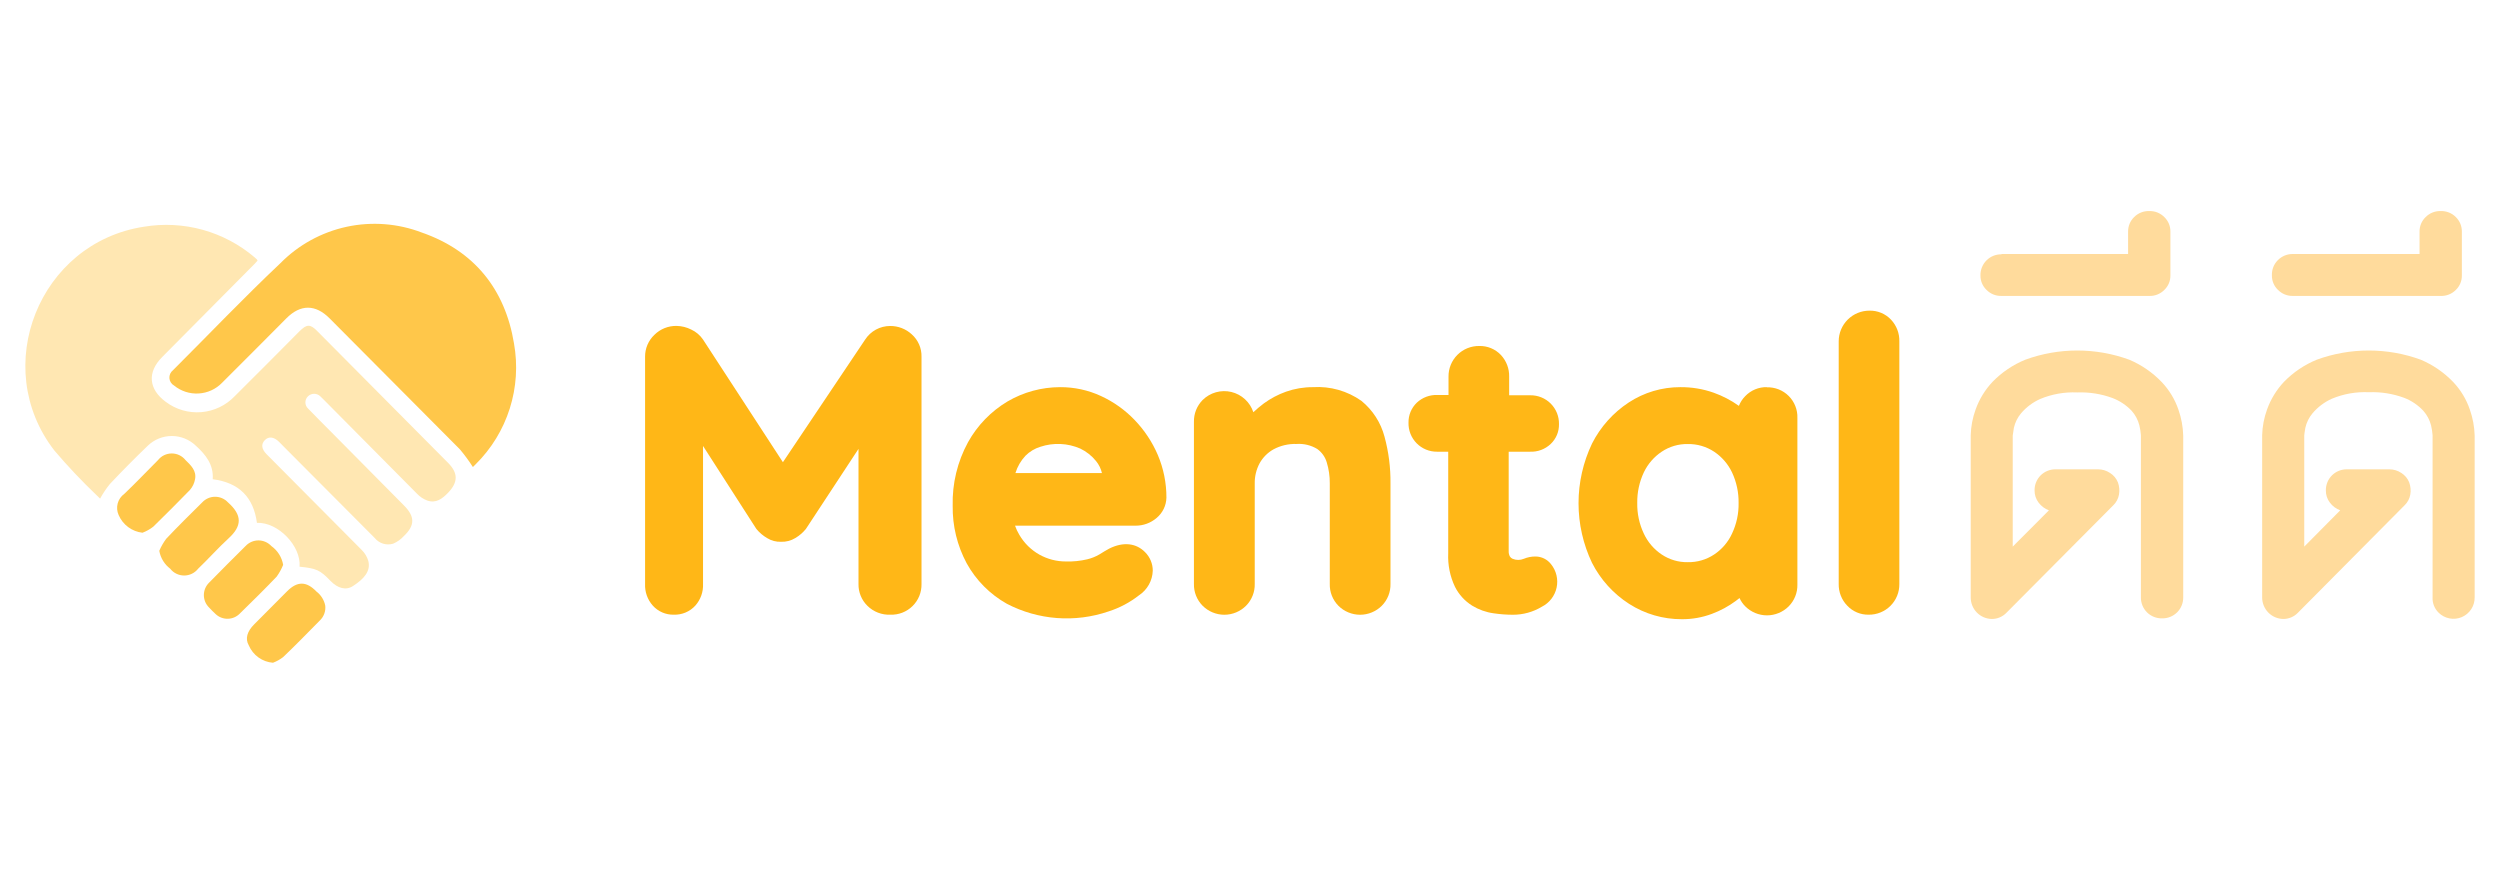 <svg width="160" height="56" viewBox="0 0 160 56" fill="none" xmlns="http://www.w3.org/2000/svg">
<path d="M126.126 27.854C126.141 27.291 126.247 26.734 126.44 26.206C126.676 25.545 127.047 24.94 127.529 24.43C128.122 23.822 128.834 23.343 129.619 23.021C131.767 22.236 134.124 22.236 136.272 23.021C137.054 23.351 137.76 23.837 138.347 24.449C138.83 24.956 139.197 25.562 139.422 26.225C139.607 26.756 139.71 27.312 139.726 27.874V38.23C139.728 38.408 139.695 38.584 139.628 38.749C139.562 38.914 139.462 39.063 139.336 39.189C139.21 39.314 139.061 39.413 138.896 39.479C138.731 39.546 138.554 39.578 138.377 39.575C138.198 39.579 138.021 39.548 137.855 39.482C137.689 39.416 137.537 39.318 137.411 39.192C137.284 39.067 137.183 38.917 137.116 38.752C137.048 38.586 137.015 38.409 137.018 38.23V27.854C137.003 27.641 136.97 27.429 136.919 27.221C136.832 26.877 136.664 26.559 136.429 26.294C136.086 25.933 135.667 25.653 135.202 25.474C134.479 25.208 133.711 25.087 132.941 25.116C132.131 25.079 131.324 25.222 130.576 25.533C130.101 25.744 129.68 26.059 129.344 26.456C129.121 26.724 128.964 27.042 128.888 27.383C128.839 27.672 128.815 27.834 128.815 27.874V34.983L131.13 32.662C130.869 32.564 130.641 32.394 130.473 32.171C130.299 31.945 130.207 31.667 130.213 31.381C130.21 31.204 130.243 31.027 130.31 30.863C130.377 30.698 130.476 30.549 130.602 30.423C130.728 30.298 130.878 30.199 131.043 30.133C131.208 30.066 131.384 30.034 131.562 30.037H134.28C134.551 30.037 134.815 30.117 135.04 30.268C135.269 30.41 135.446 30.621 135.546 30.871C135.639 31.124 135.662 31.396 135.614 31.661C135.567 31.916 135.442 32.151 135.256 32.333L128.417 39.212C128.295 39.34 128.148 39.442 127.986 39.511C127.823 39.581 127.647 39.615 127.47 39.614C127.109 39.606 126.766 39.457 126.514 39.198C126.263 38.939 126.123 38.591 126.126 38.23V27.854Z" fill="#FFDB9C"/>
<path d="M128.093 16.256H136.198V14.828C136.195 14.655 136.228 14.483 136.293 14.323C136.359 14.162 136.457 14.017 136.581 13.896C136.708 13.766 136.861 13.665 137.03 13.598C137.199 13.531 137.38 13.501 137.562 13.508C137.739 13.503 137.916 13.535 138.081 13.602C138.245 13.669 138.395 13.769 138.519 13.896C138.644 14.016 138.743 14.161 138.81 14.322C138.876 14.482 138.909 14.655 138.906 14.828V17.625C138.909 17.798 138.876 17.969 138.81 18.129C138.743 18.288 138.644 18.433 138.519 18.552C138.395 18.679 138.245 18.779 138.081 18.846C137.916 18.913 137.739 18.945 137.562 18.939H128.093C127.915 18.944 127.739 18.912 127.574 18.846C127.41 18.779 127.261 18.679 127.136 18.552C127.011 18.433 126.912 18.288 126.845 18.129C126.779 17.969 126.746 17.798 126.749 17.625C126.745 17.447 126.778 17.27 126.844 17.106C126.911 16.941 127.009 16.791 127.135 16.665C127.26 16.539 127.41 16.44 127.574 16.373C127.739 16.306 127.915 16.273 128.093 16.276V16.256Z" fill="#FFDB9C"/>
<path d="M144.778 27.854C144.793 27.291 144.899 26.734 145.092 26.206C145.329 25.545 145.7 24.94 146.182 24.43C146.775 23.822 147.486 23.343 148.272 23.021C150.421 22.236 152.779 22.236 154.929 23.021C155.711 23.351 156.417 23.837 157.004 24.449C157.486 24.956 157.851 25.562 158.074 26.225C158.26 26.756 158.362 27.312 158.378 27.874V38.23C158.382 38.499 158.305 38.763 158.159 38.988C158.012 39.213 157.802 39.389 157.554 39.495C157.307 39.6 157.034 39.629 156.77 39.579C156.506 39.528 156.263 39.401 156.072 39.212C155.942 39.085 155.84 38.932 155.773 38.763C155.706 38.593 155.676 38.412 155.685 38.23V27.854C155.67 27.641 155.637 27.429 155.587 27.221C155.499 26.877 155.331 26.559 155.096 26.294C154.754 25.926 154.333 25.64 153.864 25.46C153.141 25.194 152.373 25.072 151.603 25.102C150.793 25.065 149.986 25.207 149.238 25.519C148.759 25.734 148.335 26.054 147.997 26.456C147.773 26.724 147.617 27.042 147.541 27.383C147.491 27.672 147.472 27.834 147.472 27.874V34.983L149.773 32.662C149.512 32.564 149.284 32.394 149.115 32.171C148.941 31.945 148.849 31.667 148.855 31.381C148.853 31.204 148.886 31.027 148.953 30.863C149.02 30.698 149.119 30.549 149.245 30.423C149.371 30.298 149.521 30.199 149.685 30.133C149.85 30.066 150.027 30.034 150.205 30.037H152.923C153.193 30.037 153.458 30.117 153.683 30.268C153.911 30.41 154.089 30.621 154.188 30.871C154.281 31.124 154.305 31.396 154.257 31.661C154.211 31.917 154.086 32.152 153.899 32.333L147.07 39.212C146.948 39.34 146.801 39.442 146.638 39.511C146.475 39.58 146.3 39.615 146.123 39.614C145.762 39.606 145.418 39.457 145.167 39.198C144.915 38.939 144.776 38.591 144.778 38.23V27.854Z" fill="#FFDB9C"/>
<path d="M146.746 16.256H154.851V14.828C154.848 14.655 154.88 14.482 154.947 14.322C155.014 14.161 155.113 14.016 155.238 13.896C155.362 13.769 155.511 13.669 155.676 13.602C155.841 13.535 156.017 13.503 156.195 13.508C156.377 13.501 156.558 13.531 156.727 13.598C156.896 13.665 157.049 13.766 157.176 13.896C157.3 14.017 157.398 14.162 157.463 14.323C157.529 14.483 157.562 14.655 157.559 14.828V17.625C157.562 17.797 157.53 17.968 157.464 18.128C157.398 18.288 157.3 18.432 157.176 18.552C157.049 18.681 156.896 18.783 156.727 18.85C156.558 18.916 156.377 18.947 156.195 18.939H146.746C146.568 18.944 146.392 18.911 146.227 18.845C146.063 18.778 145.914 18.678 145.789 18.552C145.664 18.433 145.565 18.288 145.498 18.129C145.431 17.969 145.399 17.798 145.402 17.625C145.394 17.443 145.425 17.262 145.491 17.093C145.558 16.924 145.66 16.771 145.789 16.643C145.914 16.518 146.064 16.419 146.228 16.352C146.392 16.286 146.568 16.253 146.746 16.256Z" fill="#FFDB9C"/>
<path d="M56.965 20.863C56.648 20.864 56.336 20.943 56.057 21.095C55.779 21.247 55.543 21.465 55.37 21.732L50.106 29.581L44.994 21.732C44.804 21.452 44.541 21.23 44.234 21.089C43.944 20.943 43.625 20.865 43.301 20.858C43.038 20.854 42.776 20.902 42.532 21C42.287 21.099 42.065 21.246 41.879 21.432C41.689 21.611 41.539 21.828 41.437 22.067C41.335 22.307 41.283 22.565 41.285 22.826V37.372C41.263 37.88 41.439 38.375 41.776 38.756C41.945 38.945 42.153 39.095 42.386 39.196C42.619 39.297 42.871 39.346 43.125 39.34C43.383 39.348 43.64 39.3 43.878 39.2C44.117 39.099 44.33 38.947 44.503 38.756C44.84 38.375 45.016 37.88 44.994 37.372V28.541L48.384 33.815L48.414 33.859C48.605 34.091 48.836 34.287 49.096 34.438C49.361 34.603 49.671 34.685 49.983 34.674C50.304 34.686 50.621 34.605 50.896 34.438C51.153 34.286 51.382 34.09 51.573 33.859L54.944 28.728V37.372C54.938 37.632 54.986 37.89 55.084 38.13C55.181 38.371 55.328 38.589 55.513 38.77C55.705 38.962 55.936 39.111 56.189 39.209C56.442 39.307 56.713 39.352 56.985 39.34C57.246 39.349 57.507 39.305 57.751 39.21C57.995 39.115 58.217 38.971 58.403 38.788C58.59 38.604 58.737 38.384 58.836 38.142C58.934 37.899 58.982 37.639 58.977 37.377V22.831C58.983 22.561 58.931 22.293 58.823 22.045C58.715 21.798 58.555 21.577 58.353 21.398C57.976 21.049 57.479 20.858 56.965 20.863Z" fill="#FFB717"/>
<path d="M72.62 26.883C72.004 26.24 71.274 25.719 70.466 25.347C69.644 24.966 68.747 24.772 67.841 24.778C66.661 24.78 65.503 25.095 64.485 25.691C63.426 26.322 62.553 27.223 61.954 28.301C61.274 29.548 60.935 30.953 60.972 32.373C60.953 33.654 61.26 34.918 61.865 36.047C62.465 37.136 63.357 38.035 64.441 38.643C65.435 39.16 66.524 39.47 67.641 39.554C68.758 39.639 69.881 39.495 70.942 39.133C71.653 38.906 72.317 38.554 72.904 38.093C73.164 37.92 73.379 37.687 73.531 37.414C73.683 37.141 73.767 36.836 73.777 36.523C73.778 36.303 73.734 36.086 73.65 35.883C73.566 35.68 73.442 35.496 73.287 35.341C72.732 34.772 71.913 34.649 70.991 35.11C70.799 35.213 70.588 35.341 70.353 35.488C70.111 35.628 69.85 35.732 69.578 35.797C69.131 35.902 68.673 35.948 68.214 35.934C67.623 35.935 67.042 35.785 66.526 35.498C65.99 35.197 65.545 34.758 65.236 34.227C65.125 34.042 65.033 33.847 64.961 33.643H72.683C73.172 33.644 73.646 33.47 74.018 33.153C74.21 32.994 74.366 32.796 74.476 32.571C74.585 32.347 74.644 32.102 74.651 31.853C74.654 30.914 74.467 29.984 74.101 29.12C73.746 28.291 73.244 27.533 72.62 26.883ZM65.633 29.164C65.897 28.9 66.223 28.704 66.58 28.595C67.417 28.316 68.327 28.356 69.136 28.708C69.528 28.896 69.873 29.169 70.147 29.508C70.33 29.732 70.46 29.995 70.525 30.278H64.986C65.114 29.862 65.335 29.481 65.633 29.164Z" fill="#FFB717"/>
<path d="M87.132 25.656C86.229 25.018 85.135 24.708 84.031 24.778C83.443 24.774 82.859 24.872 82.304 25.068C81.798 25.248 81.32 25.501 80.886 25.818C80.652 25.994 80.427 26.182 80.214 26.383C80.11 26.064 79.926 25.778 79.68 25.552C79.434 25.325 79.134 25.165 78.808 25.086C78.483 25.008 78.142 25.015 77.82 25.105C77.498 25.195 77.204 25.366 76.966 25.602C76.785 25.787 76.643 26.005 76.547 26.245C76.452 26.485 76.406 26.742 76.412 27.001V37.372C76.406 37.63 76.452 37.886 76.547 38.125C76.643 38.365 76.785 38.583 76.966 38.766C77.149 38.949 77.366 39.094 77.604 39.193C77.843 39.292 78.099 39.344 78.357 39.344C78.616 39.344 78.872 39.292 79.111 39.193C79.349 39.094 79.566 38.949 79.748 38.766C79.93 38.583 80.072 38.365 80.167 38.125C80.263 37.886 80.309 37.63 80.303 37.372V30.94C80.295 30.493 80.402 30.05 80.612 29.655C80.82 29.278 81.129 28.967 81.505 28.757C81.957 28.515 82.464 28.397 82.977 28.414C83.44 28.381 83.903 28.493 84.301 28.733C84.592 28.941 84.806 29.239 84.909 29.581C85.044 30.021 85.111 30.48 85.106 30.94V37.372C85.099 37.63 85.144 37.886 85.239 38.125C85.333 38.364 85.475 38.582 85.655 38.766C85.838 38.949 86.054 39.094 86.293 39.193C86.532 39.292 86.788 39.344 87.046 39.344C87.305 39.344 87.561 39.292 87.799 39.193C88.038 39.094 88.255 38.949 88.437 38.766C88.618 38.583 88.761 38.365 88.856 38.125C88.951 37.886 88.997 37.63 88.991 37.372V30.94C89.002 29.93 88.874 28.923 88.609 27.948C88.371 27.047 87.854 26.245 87.132 25.656Z" fill="#FFB717"/>
<path d="M97.92 28.909C98.162 28.919 98.403 28.881 98.63 28.797C98.856 28.712 99.064 28.584 99.24 28.418C99.414 28.254 99.551 28.055 99.644 27.835C99.736 27.614 99.78 27.377 99.775 27.138C99.779 26.895 99.734 26.654 99.643 26.429C99.552 26.204 99.417 26 99.245 25.828C99.073 25.656 98.869 25.521 98.644 25.43C98.419 25.339 98.178 25.294 97.935 25.298H96.586V24.111C96.6 23.595 96.409 23.094 96.056 22.717C95.878 22.529 95.663 22.381 95.423 22.282C95.184 22.183 94.927 22.136 94.668 22.143C94.409 22.14 94.152 22.189 93.913 22.286C93.673 22.384 93.456 22.528 93.273 22.711C93.09 22.894 92.945 23.111 92.848 23.351C92.75 23.59 92.702 23.847 92.705 24.106V25.278H91.989C91.749 25.27 91.51 25.309 91.285 25.393C91.06 25.477 90.854 25.605 90.679 25.769C90.506 25.934 90.369 26.133 90.277 26.353C90.185 26.574 90.14 26.811 90.144 27.049C90.138 27.293 90.18 27.535 90.269 27.761C90.358 27.987 90.492 28.193 90.662 28.367C90.832 28.54 91.036 28.678 91.26 28.771C91.485 28.864 91.726 28.911 91.969 28.909H92.686V35.41C92.651 36.149 92.8 36.885 93.117 37.553C93.366 38.049 93.746 38.466 94.216 38.76C94.636 39.017 95.103 39.184 95.59 39.251C95.996 39.311 96.406 39.342 96.817 39.344C97.474 39.347 98.118 39.169 98.681 38.829C98.919 38.709 99.127 38.536 99.29 38.325C99.453 38.113 99.567 37.868 99.623 37.607C99.679 37.346 99.676 37.076 99.614 36.816C99.552 36.556 99.433 36.314 99.265 36.106C99.148 35.956 99 35.834 98.83 35.749C98.66 35.664 98.473 35.618 98.284 35.616C98.023 35.612 97.764 35.662 97.523 35.763C97.41 35.81 97.288 35.835 97.165 35.835C97.042 35.835 96.92 35.81 96.807 35.763C96.733 35.732 96.671 35.679 96.63 35.611C96.575 35.503 96.549 35.383 96.556 35.262V28.909H97.92Z" fill="#FFB717"/>
<path d="M113.085 24.778C112.826 24.771 112.569 24.819 112.33 24.918C112.091 25.017 111.875 25.165 111.696 25.352C111.519 25.529 111.381 25.742 111.289 25.975C110.792 25.62 110.247 25.336 109.67 25.131C108.985 24.89 108.263 24.771 107.536 24.778C106.365 24.775 105.218 25.116 104.239 25.759C103.239 26.415 102.429 27.322 101.889 28.389C101.321 29.581 101.026 30.885 101.026 32.206C101.026 33.527 101.321 34.831 101.889 36.023C102.434 37.093 103.253 37.999 104.264 38.648C105.271 39.294 106.443 39.634 107.639 39.629C108.297 39.633 108.951 39.517 109.567 39.285C110.11 39.083 110.622 38.805 111.088 38.461C111.172 38.402 111.25 38.339 111.329 38.275C111.418 38.472 111.543 38.652 111.696 38.805C111.879 38.988 112.096 39.133 112.334 39.232C112.573 39.331 112.829 39.383 113.087 39.383C113.346 39.383 113.602 39.331 113.84 39.232C114.079 39.133 114.296 38.988 114.478 38.805C114.659 38.621 114.802 38.404 114.897 38.164C114.992 37.925 115.039 37.669 115.033 37.411V26.75C115.042 26.49 114.997 26.231 114.901 25.989C114.806 25.747 114.662 25.527 114.478 25.343C114.294 25.159 114.074 25.015 113.832 24.919C113.589 24.824 113.33 24.779 113.07 24.788L113.085 24.778ZM110.848 30.229C111.136 30.842 111.28 31.513 111.27 32.191C111.283 32.869 111.138 33.541 110.848 34.154C110.598 34.696 110.202 35.158 109.705 35.488C109.205 35.82 108.616 35.991 108.017 35.979C107.424 35.99 106.842 35.818 106.349 35.488C105.853 35.156 105.458 34.694 105.206 34.154C104.915 33.541 104.771 32.869 104.784 32.191C104.773 31.513 104.918 30.842 105.206 30.229C105.462 29.694 105.856 29.238 106.349 28.909C106.842 28.579 107.424 28.408 108.017 28.418C108.616 28.408 109.204 28.579 109.705 28.909C110.197 29.238 110.592 29.694 110.848 30.229Z" fill="#FFB717"/>
<path d="M121.028 20.461C120.851 20.272 120.635 20.123 120.396 20.023C120.157 19.923 119.899 19.875 119.64 19.882C119.119 19.882 118.62 20.089 118.252 20.457C117.884 20.825 117.677 21.324 117.677 21.844V37.372C117.672 37.629 117.717 37.885 117.812 38.124C117.906 38.364 118.047 38.582 118.227 38.766C118.402 38.952 118.615 39.099 118.85 39.198C119.086 39.297 119.34 39.345 119.596 39.34C119.854 39.343 120.111 39.294 120.35 39.197C120.59 39.099 120.808 38.955 120.991 38.772C121.173 38.589 121.318 38.372 121.415 38.132C121.513 37.892 121.561 37.636 121.558 37.377V21.849C121.57 21.335 121.38 20.836 121.028 20.461Z" fill="#FFB717"/>
<path d="M19.172 36.269C19.28 34.954 17.808 33.408 16.444 33.462C16.223 31.823 15.301 30.886 13.613 30.671C13.682 29.758 13.177 29.105 12.529 28.522C12.117 28.126 11.568 27.904 10.996 27.904C10.424 27.904 9.875 28.126 9.463 28.522C8.635 29.317 7.826 30.134 7.034 30.975C6.797 31.267 6.587 31.581 6.406 31.912C6.362 31.868 6.284 31.799 6.21 31.721C5.251 30.807 4.34 29.845 3.482 28.836C-0.663 23.493 2.501 15.535 9.213 14.51C10.465 14.301 11.748 14.368 12.972 14.707C14.196 15.046 15.331 15.649 16.297 16.472L16.444 16.605C16.46 16.629 16.474 16.656 16.483 16.683C16.415 16.752 16.346 16.835 16.273 16.909L10.385 22.845C9.404 23.826 9.512 24.911 10.611 25.72C11.264 26.211 12.075 26.445 12.889 26.377C13.703 26.309 14.463 25.944 15.026 25.352C16.41 23.983 17.779 22.595 19.152 21.216C19.643 20.726 19.854 20.726 20.33 21.216L28.67 29.616C29.333 30.278 29.323 30.867 28.67 31.544C28.297 31.927 27.9 32.226 27.346 32.035C27.1 31.943 26.878 31.797 26.698 31.608C24.69 29.586 22.691 27.572 20.703 25.563C20.634 25.495 20.565 25.421 20.492 25.357C20.387 25.258 20.248 25.203 20.104 25.203C19.96 25.203 19.821 25.258 19.717 25.357C19.662 25.408 19.619 25.469 19.59 25.537C19.56 25.605 19.545 25.678 19.545 25.752C19.545 25.826 19.56 25.9 19.59 25.968C19.619 26.035 19.662 26.097 19.717 26.147C20.207 26.638 20.698 27.163 21.218 27.668L25.849 32.344C26.561 33.055 26.566 33.624 25.849 34.306C25.657 34.518 25.421 34.685 25.157 34.797C24.946 34.859 24.72 34.857 24.509 34.791C24.299 34.724 24.113 34.597 23.975 34.424C22.045 32.481 20.114 30.541 18.181 28.605L17.857 28.276C17.528 27.953 17.195 27.913 16.945 28.173C16.694 28.433 16.744 28.747 17.058 29.066C19.089 31.107 21.118 33.15 23.146 35.194C23.348 35.39 23.495 35.635 23.573 35.905C23.735 36.553 23.298 37.048 22.592 37.505C22.14 37.804 21.61 37.652 21.149 37.176C20.482 36.479 20.251 36.376 19.172 36.269Z" fill="#FFE7B2"/>
<path d="M32.895 21.976C32.321 18.488 30.329 16.045 27.008 14.887C25.469 14.296 23.792 14.167 22.181 14.515C20.571 14.864 19.097 15.675 17.941 16.849C15.596 19.062 13.364 21.407 11.072 23.693C10.995 23.753 10.933 23.83 10.893 23.919C10.853 24.008 10.835 24.105 10.842 24.203C10.849 24.3 10.88 24.394 10.932 24.476C10.984 24.559 11.056 24.627 11.141 24.675C11.583 25.035 12.145 25.217 12.714 25.183C13.284 25.15 13.821 24.904 14.217 24.493C15.591 23.129 16.955 21.751 18.324 20.377C19.231 19.464 20.188 19.464 21.096 20.377C23.876 23.167 26.656 25.962 29.436 28.761C29.736 29.119 30.014 29.496 30.265 29.89L30.447 29.708C31.451 28.715 32.199 27.491 32.625 26.145C33.052 24.797 33.144 23.367 32.895 21.976Z" fill="#FFC74A"/>
<path d="M14.63 34.453C15.488 33.668 15.522 32.981 14.585 32.147C14.48 32.035 14.353 31.946 14.212 31.885C14.072 31.824 13.92 31.793 13.766 31.793C13.612 31.793 13.46 31.824 13.32 31.885C13.179 31.946 13.052 32.035 12.947 32.147C12.167 32.917 11.386 33.688 10.636 34.483C10.459 34.721 10.311 34.98 10.194 35.253C10.275 35.71 10.526 36.12 10.896 36.401C11.002 36.536 11.137 36.645 11.291 36.719C11.446 36.794 11.615 36.833 11.786 36.833C11.958 36.833 12.127 36.794 12.281 36.719C12.435 36.645 12.571 36.536 12.677 36.401C13.329 35.778 13.952 35.076 14.63 34.453Z" fill="#FFC74A"/>
<path d="M18.377 37.838L16.268 39.958C15.826 40.399 15.669 40.87 15.924 41.307C16.056 41.615 16.27 41.882 16.542 42.077C16.815 42.273 17.135 42.39 17.47 42.416C17.704 42.329 17.924 42.206 18.122 42.053C18.932 41.282 19.707 40.483 20.492 39.688C20.612 39.568 20.704 39.422 20.76 39.261C20.816 39.101 20.835 38.929 20.816 38.761C20.744 38.401 20.544 38.08 20.252 37.858C19.609 37.191 19.03 37.186 18.377 37.838Z" fill="#FFC74A"/>
<path d="M12.151 31.362C12.323 31.166 12.438 30.927 12.484 30.67C12.587 30.126 12.219 29.782 11.871 29.444C11.766 29.312 11.632 29.205 11.48 29.132C11.328 29.059 11.162 29.021 10.993 29.021C10.824 29.021 10.658 29.059 10.505 29.132C10.353 29.205 10.22 29.312 10.115 29.444C9.393 30.165 8.682 30.916 7.956 31.607C7.748 31.756 7.598 31.972 7.532 32.219C7.466 32.466 7.487 32.729 7.593 32.962C7.724 33.268 7.935 33.535 8.203 33.734C8.471 33.933 8.787 34.058 9.119 34.095C9.367 34.001 9.601 33.871 9.81 33.707C10.61 32.927 11.39 32.142 12.151 31.362Z" fill="#FFC74A"/>
<path d="M17.71 36.901C17.876 36.668 18.015 36.416 18.122 36.151C18.039 35.663 17.765 35.229 17.362 34.944C17.257 34.831 17.13 34.741 16.988 34.68C16.847 34.618 16.694 34.586 16.54 34.586C16.386 34.586 16.233 34.618 16.092 34.68C15.951 34.741 15.823 34.831 15.718 34.944C14.933 35.719 14.155 36.501 13.383 37.289C13.277 37.393 13.192 37.517 13.134 37.654C13.077 37.791 13.047 37.938 13.047 38.086C13.047 38.235 13.077 38.382 13.134 38.519C13.192 38.656 13.277 38.78 13.383 38.883C13.515 39.026 13.653 39.168 13.8 39.3C14.01 39.499 14.29 39.607 14.579 39.601C14.868 39.596 15.143 39.477 15.345 39.271C16.145 38.491 16.94 37.706 17.71 36.901Z" fill="#FFC74A"/>
</svg>
